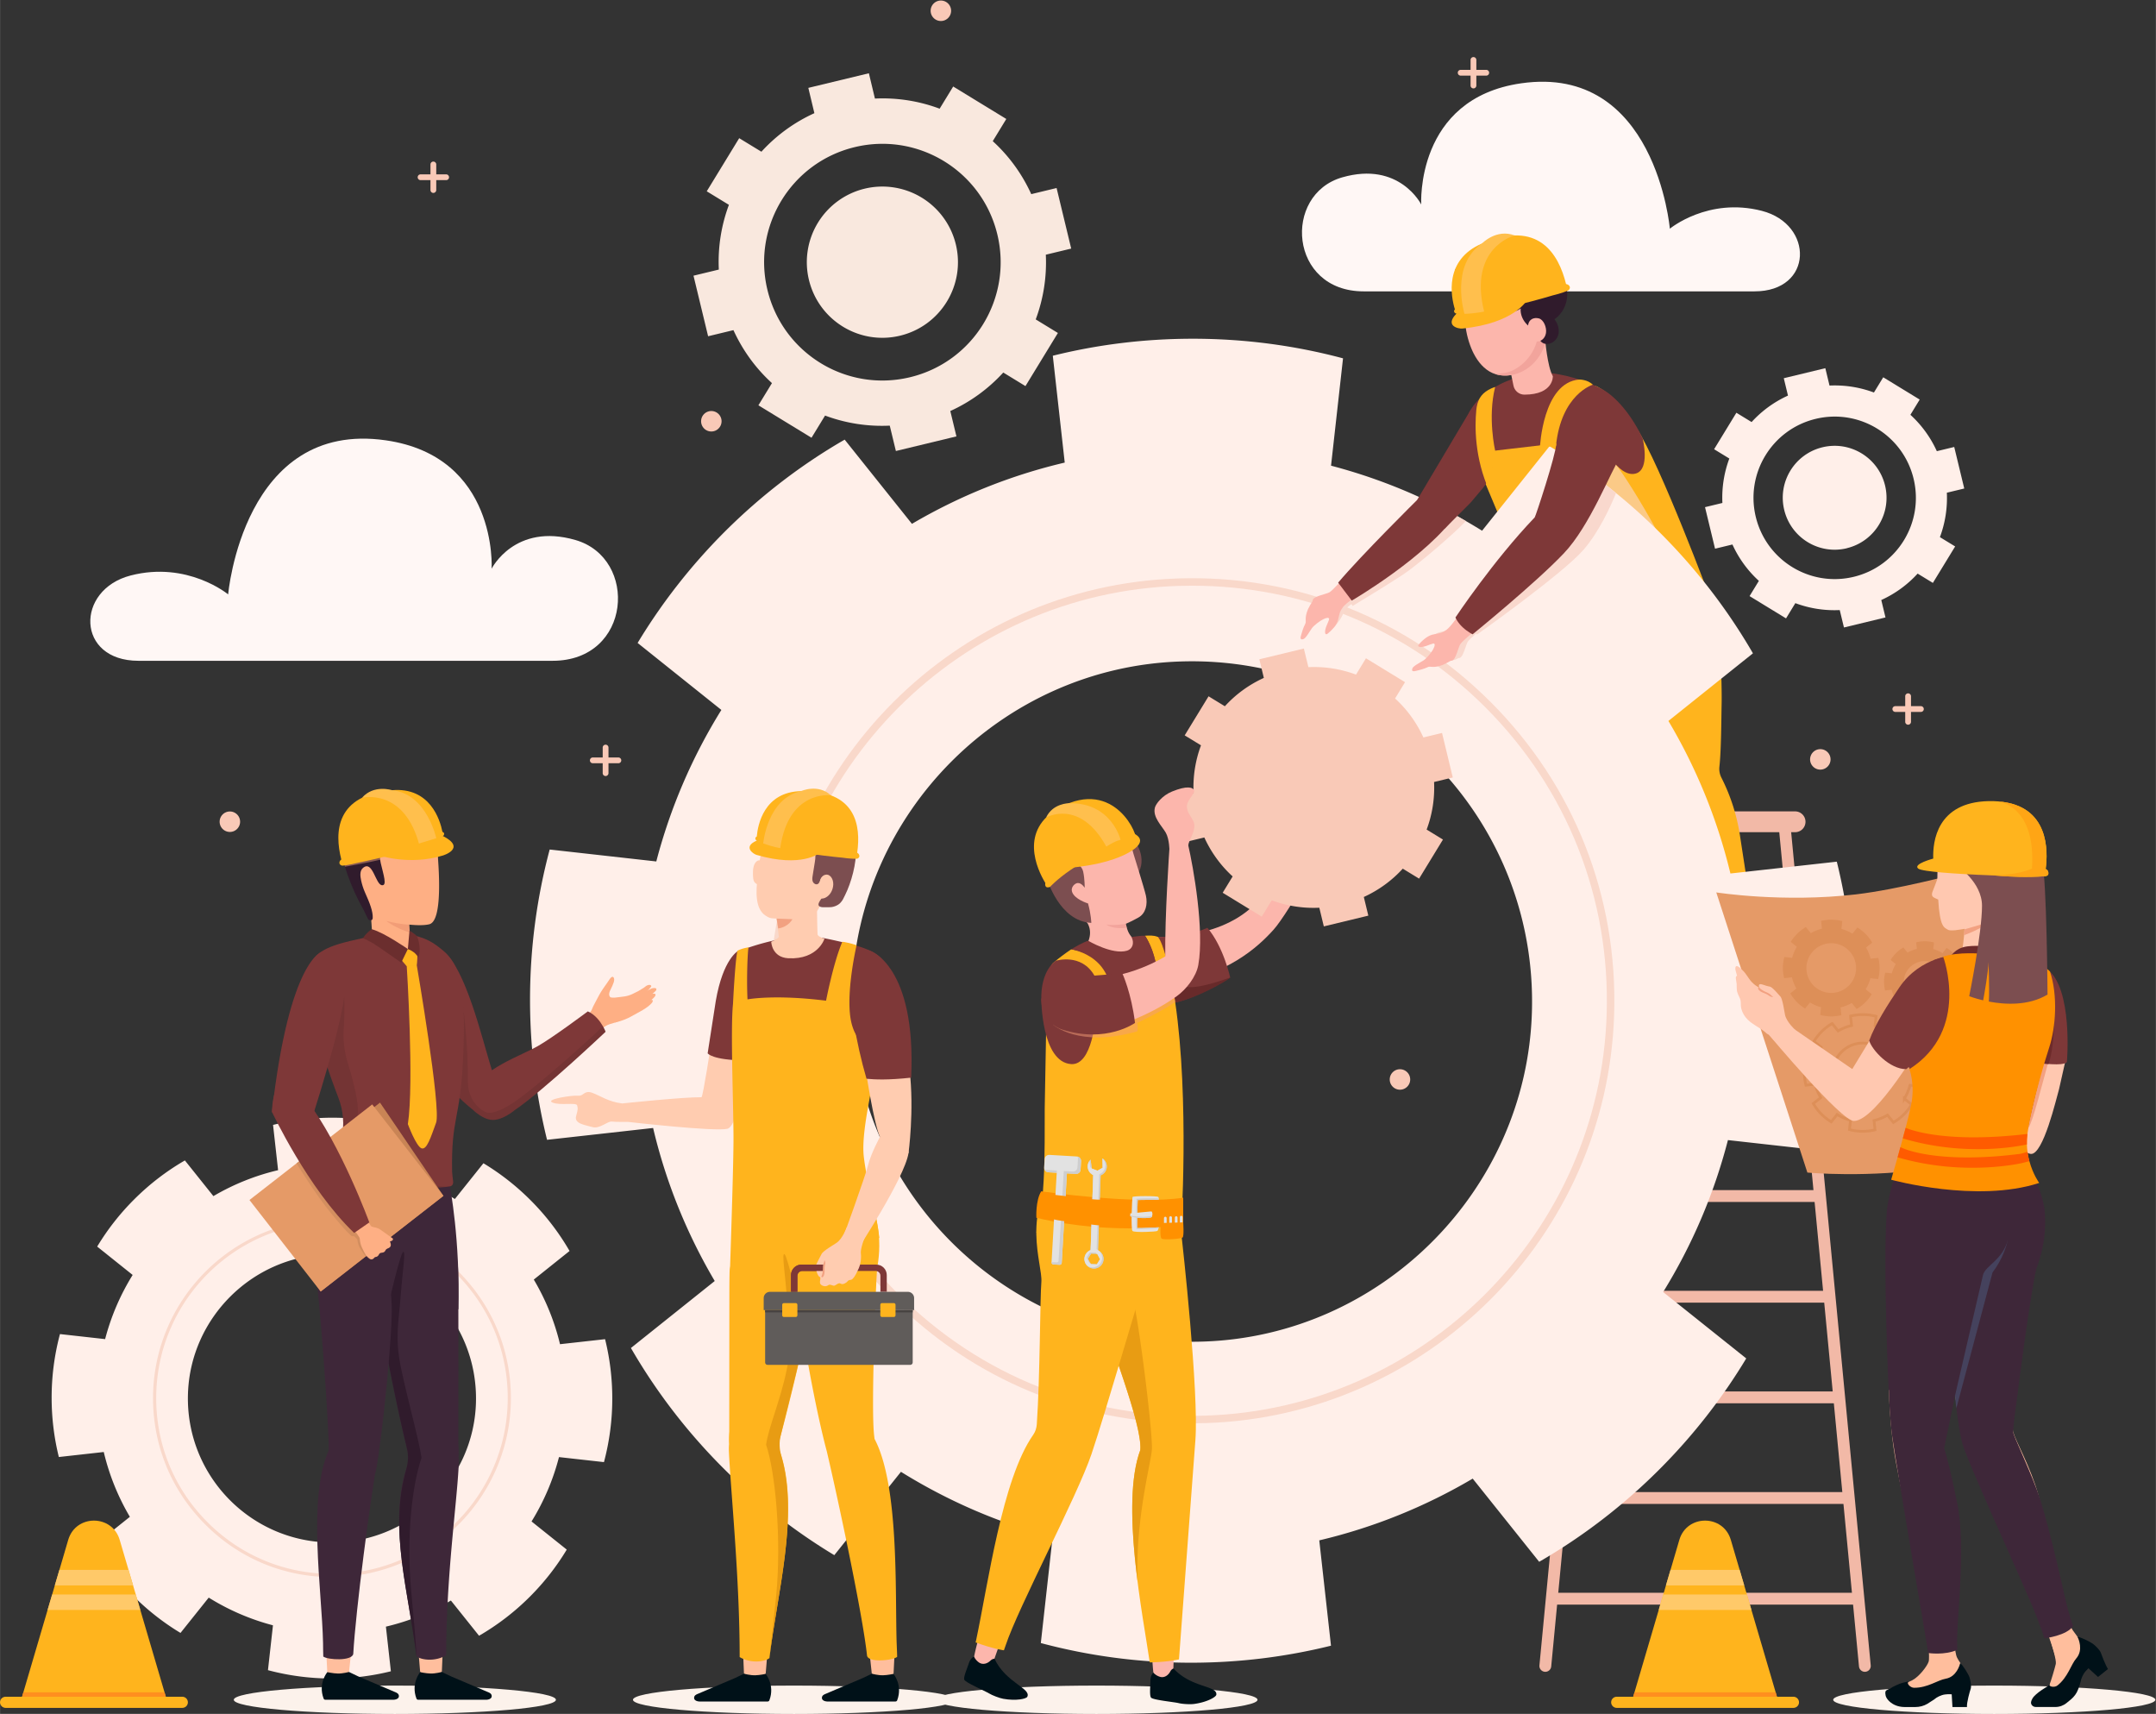 <svg xmlns="http://www.w3.org/2000/svg" xmlns:xlink="http://www.w3.org/1999/xlink" width="570" height="453" viewBox="0 0 569.527 452.65"><rect x="0" y="0" width="569.527" height="452.65" fill="#333333" stroke="none"/><style><![CDATA[.B{fill:#7e3838}.C{fill:#ffb41d}.D{fill:#fcb6ac}.E{fill:#ffbe9d}.F{fill:#001118}.G{fill:#7c4e50}.H{fill:#feaf84}.I{fill:#ffccb0}.J{fill:#f2a181}.K{fill:#e2e2e2}.L{fill:#fcf2eb}.M{fill:#301b2c}.N{fill:#3e2739}.O{fill:#ffbf4d}.P{fill:#ffc8b0}.Q{fill:#ff9100}.R{fill:#f9d8cd}.S{fill:#ffefe9}.T{fill:#cecece}]]></style><defs><clipPath id="A"><path d="M0 500h500V0H0z"/></clipPath><clipPath id="B"><path d="M352.46 339.47h13.97v-19.11h-13.97z"/></clipPath><clipPath id="C"><path d="M124.042 228.82h32.39v-21.434h-32.39z"/></clipPath><clipPath id="D"><path d="M97.543 235.937h28.044V191.4H97.543z"/></clipPath><clipPath id="E"><path d="M104.448 264.337h18.8v-6.78h-18.8z"/></clipPath><clipPath id="F"><path d="M217.66 101.12h.01v-.012h-.01z"/></clipPath><clipPath id="G"><path d="M393.755 228.528h23.666v-23.665h-23.666z"/></clipPath><clipPath id="H"><path d="M409.796 242.777h16.11v-16.11h-16.11z"/></clipPath><clipPath id="I"><path d="M389.758 247.07h19.16v-19.16h-19.16z"/></clipPath><clipPath id="J"><path d="M423.853 183.66h10.492v-33.396h-10.492z"/></clipPath><clipPath id="K"><path d="M245.1 233.782h24.205v-10.047H245.1z"/></clipPath><path id="L" d="M146.595 92.503c0-1.553-14.292-2.813-31.924-2.813s-31.92 1.26-31.92 2.813 14.292 2.813 31.92 2.813 31.924-1.26 31.924-2.813"/><path id="M" d="M194.12 168.345h-2.355c-.18 0-.327.147-.327.327v2.097c0 .18.146.328.327.328h2.355c.18 0 .327-.147.327-.328v-2.097c0-.18-.146-.327-.327-.327"/><path id="N" d="M267.363 185.005c-.146 0-.265.12-.265.265v2.677c0 .146.12.265.265.265s.265-.12.265-.265v-2.677c0-.146-.12-.265-.265-.265"/><path id="O" d="M341.693 355.43h-1.96v1.96c0 .316-.257.573-.574.573s-.573-.257-.573-.573v-1.96h-1.96c-.317 0-.573-.257-.573-.573a.57.57 0 0 1 .573-.573h1.96v-1.96c0-.316.257-.573.573-.573s.574.257.574.573v1.96h1.96a.57.57 0 0 1 .573.573c0 .316-.256.573-.573.573"/><path id="P" d="M330.964 415.445h-1.96v1.96c0 .316-.257.573-.574.573s-.573-.257-.573-.573v-1.96h-1.96c-.317 0-.574-.257-.574-.573s.257-.573.574-.573h1.96v-1.96c0-.316.257-.573.573-.573s.574.257.574.573v1.96h1.96a.57.57 0 0 1 .573.573c0 .316-.256.573-.573.573"/><path id="Q" d="M179.42 345.82a2.03 2.03 0 0 0-2.028-2.028 2.03 2.03 0 0 0-2.028 2.028 2.03 2.03 0 0 0 2.028 2.028 2.03 2.03 0 0 0 2.028-2.028"/></defs><g clip-path="url(#A)" transform="matrix(1.333 0 0 -1.333 -48.564 572.237)"><path d="M145.937 298.36H63.86c-12.376 0-12.53 14.073-1.545 16.904 11.3 2.912 19.322-3.748 19.322-3.748s2.98 34.6 31.234 30.527c22.273-3.2 20.98-25.436 20.98-25.436s4.585 9.15 16.6 5.688c12.536-3.613 11.177-23.935-4.514-23.935m160.737 73.196h77.454c11.68 0 11.825 13.28 1.458 15.952-10.665 2.748-18.234-3.537-18.234-3.537s-2.813 32.64-29.475 28.808c-21.02-3.02-19.798-24.004-19.798-24.004s-4.326 8.636-15.665 5.368c-11.83-3.4-10.548-22.587 4.26-22.587" fill="#fff7f5"/><g fill="#f2b9a7"><path d="M406 98.045c-.598 0-1.1.454-1.167 1.062l-15.882 166.17a1.17 1.17 0 0 0 1.057 1.28c.637.07 1.217-.4 1.28-1.056L407.16 99.33c.062-.644-.4-1.218-1.057-1.28a1.05 1.05 0 0 0-.112-.005m-63.317 0l-.112.005a1.17 1.17 0 0 0-1.057 1.28l15.882 166.17a1.18 1.18 0 0 0 1.279 1.056 1.17 1.17 0 0 0 1.057-1.28L343.84 99.107c-.058-.608-.57-1.062-1.167-1.062"/><path d="M391.375 250.967H357.3v2.347h34.086zm1.905-19.944h-37.898v2.347h37.898zm1.907-19.943h-41.7v2.347h41.7zm1.906-19.945H351.57v2.347h45.523zM399 171.192h-49.266v2.347H399zm1.906-19.944h-53.1v2.347h53.1zm1.906-19.944h-56.945v2.347h56.945zm1.906-19.944h-60.135v2.347h60.135zM356.492 264.4h35.68a2.06 2.06 0 0 1 2.062 2.062c0 1.14-.923 2.063-2.062 2.063h-35.68c-1.14 0-2.062-.924-2.062-2.063a2.06 2.06 0 0 1 2.062-2.062"/></g><path d="M352.664 352.808s3.343-1.085 8.09-8.342 14.682-33.976 14.682-33.976l-33.043-4.627-13.866 33.046c-1.45 2.103-1.727 4.297-1.727 4.297l3.586 4.2z" class="C"/><g clip-path="url(#B)" opacity=".6" class="R"><path d="M352.46 331.45l.656 1.396c.824 1.753-.444 6.302 1.345 6.622 1.62.3 12.532-18.536 11.945-19.1-.245-.236-4.538 4.538-4.855 4.417-1.69-.643-3.793 3.048-5.6 3.24-1.145.122-2.407.52-2.92 1.552"/></g><path d="M377.21 304.97s.496-11.09.4-15.2c-.06-2.933-.08-9.268-.437-12.37a3.87 3.87 0 0 1 .394-2.19 37.93 37.93 0 0 0 3.669-11.408l1.755-11.42-14.044-1.84-10.403 33.94s3.473 13.705 4.567 13.783 14.09 6.707 14.09 6.707" class="C"/><path d="M340.01 228.646c-1.124-35.298-29.872-64.046-65.17-65.17-38.958-1.24-70.83 30.61-69.58 69.58 1.124 35.298 29.872 64.045 65.17 65.17 38.97 1.242 70.82-30.6 69.58-69.58m59.904-27.603a115.33 115.33 0 0 1 3.896 29.776 115.56 115.56 0 0 1-3.372 27.741l-21.084-2.343a109.04 109.04 0 0 1-12.287 30.224l16.75 13.4c-4.924 8.498-11.024 16.503-18.302 23.78a115.83 115.83 0 0 1-8.83 7.974c-.792.664-1.605 1.295-2.42 1.927a113.79 113.79 0 0 1-10.756 7.352l-13.368-16.74a121.88 121.88 0 0 1-3.211 1.916c-1.21.706-2.44 1.38-3.692 2.033-7.246 3.81-14.963 6.818-23.033 8.937l2.376 21.267c-9.493 2.536-19.48 3.885-29.764 3.885-9.558 0-18.86-1.156-27.753-3.37l2.365-21.17c-10.8-2.536-20.977-6.667-30.278-12.137l-13.336 16.686c-8.508-4.912-16.525-11.013-23.803-18.28-6.764-6.775-12.5-14.17-17.23-22.005l16.6-13.272a108.98 108.98 0 0 1-12.897-30.021l-21.128 2.365c-2.536-9.504-3.895-19.48-3.895-29.765a115.65 115.65 0 0 1 3.371-27.752l21.02 2.344c2.548-10.8 6.71-21 12.212-30.32l-16.61-13.272c4.924-8.52 11.024-16.525 18.302-23.803 6.765-6.764 14.16-12.512 22.005-17.242l13.208 16.514c9.204-5.726 19.308-10.135 30.053-12.95l-2.333-20.978c9.493-2.536 19.458-3.896 29.765-3.896 9.557 0 18.847 1.167 27.74 3.372l-2.322 20.87c10.842 2.558 21.063 6.722 30.407 12.234l13.175-16.483c8.498 4.913 16.525 11.013 23.803 18.29 6.764 6.765 12.5 14.16 17.232 22.005L366.02 173.29c5.694 9.215 10.06 19.34 12.843 30.107z" class="S"/><path d="M272.68 313.24c-.91 0-1.82-.014-2.733-.043-43.204-1.38-78.13-36.304-79.508-79.51-.735-22.992 7.804-44.597 24.042-60.835s37.853-24.78 60.853-24.047c43.197 1.38 78.115 36.298 79.495 79.495.735 23-7.805 44.61-24.047 60.853-15.593 15.593-36.135 24.086-58.102 24.086m-.084-165.96c-22.368 0-43.285 8.648-59.163 24.524-16.53 16.53-25.222 38.524-24.475 61.93 1.404 43.985 36.958 79.54 80.943 80.943 23.383.76 45.398-7.945 61.93-24.476s25.228-38.534 24.48-61.946l-.74.023.74-.023c-1.405-43.977-36.953-79.525-80.93-80.93-.93-.03-1.86-.044-2.785-.044" fill="#f9d8ca"/><path d="M130.742 151.277c-.478-14.947-12.65-27.12-27.598-27.598-16.506-.527-30 12.96-29.472 29.468.477 14.95 12.653 27.125 27.603 27.602 16.506.527 29.994-12.966 29.467-29.472m25.37-11.684a48.76 48.76 0 0 1 1.649 12.606c0 4.052-.495 7.988-1.428 11.753l-8.93-.996c-1.09 4.562-2.862 8.867-5.196 12.804l7.088 5.666a48.74 48.74 0 0 1-7.749 10.079 48.83 48.83 0 0 1-9.32 7.302l-5.662-7.083c-3.887 2.41-8.15 4.266-12.676 5.45l1.005 9.01a48.81 48.81 0 0 1-12.607 1.648 48.86 48.86 0 0 1-11.753-1.427l1-8.97c-4.572-1.075-8.882-2.825-12.822-5.14l-5.65 7.07c-3.604-2.084-6.998-4.667-10.08-7.75a48.81 48.81 0 0 1-7.301-9.319l7.03-5.62a46.18 46.18 0 0 1-5.457-12.712l-8.95.998a48.76 48.76 0 0 1-1.649-12.606c0-4.052.495-7.988 1.428-11.753l8.902.992a46.14 46.14 0 0 1 5.173-12.842l-7.036-5.624c2.084-3.604 4.667-6.998 7.75-10.08 2.865-2.865 5.998-5.298 9.32-7.3l5.594 6.998a46.25 46.25 0 0 1 12.73-5.49l-.99-8.886a48.77 48.77 0 0 1 12.607-1.648c4.052 0 7.988.494 11.753 1.427l-.986 8.844c4.593 1.08 8.924 2.844 12.88 5.177l5.58-6.98c3.604 2.084 6.998 4.667 10.08 7.748 2.865 2.865 5.3 5.998 7.3 9.32l-6.976 5.577a46.18 46.18 0 0 1 5.437 12.751z" class="S"/><path d="M102.227 187.11c-.385 0-.77-.006-1.157-.018-18.3-.585-33.09-15.377-33.675-33.675-.31-9.738 3.305-18.89 10.182-25.766s16.033-10.495 25.774-10.185c18.296.584 33.085 15.374 33.67 33.67.312 9.74-3.305 18.894-10.185 25.774-6.604 6.604-15.304 10.2-24.608 10.2m-.035-70.3c-9.474 0-18.333 3.663-25.058 10.387-7.002 7-10.683 16.316-10.366 26.23.594 18.63 15.653 33.688 34.282 34.283a35.13 35.13 0 0 0 26.229-10.367c7.003-7.003 10.685-16.32 10.37-26.237l-.314.01.314-.01c-.595-18.625-15.652-33.68-34.277-34.276-.394-.013-.787-.02-1.18-.02" fill="#f9d8ca"/><use xlink:href="#L" class="L"/><g class="H"><path d="M151.36 226.86c.693.514 2.178 1.736 2.415 2.55.11.38.79 1.573 1.367 2.69.343.66 1.24 1.976 1.472 2.26.396.49.927 1.66 1.338 1.326.513-.417-.126-1.627-.48-2.366-.13-.27-.272-.544-.312-.842s-.007-.515.185-.746c.105-.126.75-.134.964-.106 1.61.21 2.318.177 3.484.73s1.206.583 2.3 1.283c.186.12.43.42.868.5.217.04.538-.03.533-.25-.005-.172-.898-1.093-1.03-1.204-.706-.6.033-.088-.673-.688-.1-.093-.227-.2-.244-.344-.014-.12.048-.235.06-.355.023-.214-.1-.412-.243-.583-.233-.3-.485-.58-.75-.85-.37-.377-.02-.64-.428-.98-.452-.374-1.668-.82-2.133-1.173-.372-.283-.747-.57-1.164-.78-.5-.253-1.048-.39-1.585-.55-1.472-.44-2.14-1.647-3.33-2.654"/><path d="M158.2 226.66s1.862.402 3.3 1.228 3.274 1.64 4.18 2.774c.07.088.143.35.096.436s-.62.164-1.057-.072l-2.568-1.303"/><path d="M157.762 227.26s2.343.705 3.78 1.532 3.888 1.94 4.725 3.153c.055.08.076.296.03.384s-.62.163-1.057-.073l-3.047-1.63"/><path d="M158.397 228.697s2.343.705 3.78 1.532 3.337 1.78 4.24 2.788c.132.147.082.334.034.422s-.62.163-1.056-.073l-2.57-1.303"/></g><path d="M156.435 224.86s-.17.47-.53 1.095c-.548.967-1.532 2.3-2.987 2.943 0 0-6.98-5.227-9.9-6.87l-.82-.436s-.07-.043-.197-.112c-2.344-1.18-5.493-2.464-8.094-4.252-2.036 6.57-5.168 20.115-9.694 23.7l-.01.01c-1.138.898-2.353 1.172-3.67.547 0 0-6.768-4.603-2.268-16.06 1.575-3.996 3.688-7.307 5.776-9.908 2.346-2.926 4.65-4.972 6.13-6.144h-.003s2.13-2.137 4.163-1.977 4.05 1.908 4.05 1.908h-.001c5.622 3.78 18.056 15.556 18.056 15.556" class="B"/><g clip-path="url(#C)" opacity=".08"><path d="M156.433 224.862s-.173.47-.528 1.095c-2.266-2.276-11.6-10.636-16.38-14.18-5.22-3.873-6.82-2.853-6.82-2.853-.3.134-.605.32-.903.533-1.754 1.26-2.684 3.366-2.665 5.526.066 7.28-.826 13.838-.826 13.838l-4.27-13.305c2.346-2.925 4.65-4.972 6.13-6.144l-.003.001s2.13-2.138 4.163-1.977 4.05 1.908 4.05 1.908l-.008-.003c5.62 3.775 18.06 15.562 18.06 15.562"/></g><path d="M122.665 265.662s2.072-3.476-.247-6.15-4.57 4.17-4.57 4.17z" class="M"/><path d="M97.543 235.006c.02-1.565.27-3.456.682-5.78 1.046-5.914 3.552-13.01 5.25-17.416 1-2.592 1.24-5.414.634-8.13-1.2-5.396.163-5.75.163-5.75s7.306-4.637 13.383-6.53c3.87-1.21 7.24-1.16 7.854 2.257.038.172.058.364.077.556.72.144.672.884.614 1.18-.02.096-.048.336-.077.605-.057.422-.105.93-.105 1.095-.21 10.8 1.613 10.244 2.17 22.34.576 12.413-.218 17.98-3.46 21.032-2.314 2.18-4.133 3.146-7.48 3.72-3.26.56-7.146-.323-11.315-1.308-6.356-1.498-8.44-3.178-8.39-7.873" class="B"/><g clip-path="url(#D)" opacity=".08"><path d="M97.543 235.006c.02-1.565.27-3.456.682-5.78 1.046-5.914 3.552-13.01 5.25-17.416 1-2.592 1.24-5.414.634-8.13-1.2-5.396.163-5.75.163-5.75s7.306-4.637 13.383-6.53l5.675.538 2.18 1.72c.038.172.058.364.077.556-4.95-.233-14.95 3.332-16.974 4.1-1.48.566-2.343 2.093-2.065 3.648.365 2.122.797 5.165.788 7.527-.02 2.38-1.124 6.404-2.026 9.303-.682 2.228-.922 4.55-.758 6.874.288 4.014 0 7.835 0 7.835l-4.503 2.438z"/></g><path d="M103.383 188.88c-.52-.085-1.85 2.25-1.85 2.25l.558.74c.315.418.754.725 1.255.88l.1.028a1.07 1.07 0 0 0 1.203-.413c.382-.566.97-1.21 1.656-1.186h.012c.024-.012.05-.012.073-.012.604-.012-2.478-2.2-2.998-2.285" fill="#f4d5b5"/><path d="M121.484 246.156c-1.455-.34-3.477-.093-3.983-.072-.01-.134.03-.743.083-1.342l.02-.216.093-1.115-.444-3.312-2.806 1.26-4.17 1.207-.278 4.396-.093.61c-.114.412-1.672 3.343-2.807 6.2-.588 1.465-1.052 2.9-1.166 3.993-.02.155-.03.3-.03.444l.052 2.342c.124 2.22.536 4.262 1.92 5.407 1.857 1.558 14.56 6.883 14.92-2.31v-.04s.093-.723.207-1.878a79.63 79.63 0 0 0 .247-2.931c.35-4.984.455-12.134-1.764-12.64" class="H"/><path d="M117.6 244.53c-2.772.847-4.637 2.285-4.637 2.285 3.063-.753 4.534-.728 4.534-.728-.008-.137.035-.744.086-1.343l.017-.214" fill="#f29d77"/><path d="M117.03 237.83s1.477-23.074.22-31.27c0 0 1.643-4.418 2.708-4.793s1.842 2.235 2.885 5.067-3.825 31.195-3.825 31.195zm-1.23 1.454l1.23-1.453 1.987.2s.112.695.143 2.52c0 0-1.17.74-1.9.696z" class="C"/><path d="M110.133 245.172s-.928-.476-1.78-1.755c0 0 1.168-.523 2.186-1.144.93-.568 5.396-3.723 5.396-3.723l1.313 2.698s-4.6 3.217-7.116 3.924m7.118-3.925s1.563-.535 2.044-1.702c0 0 .8 1.532-.223 4.258 0 0-.84.78-1.5 1.068z" fill="#6b2e2e"/><path d="M104.827 192.69s.83-1.042 1.077-1.178.288.152.194.356-1.234 1.098-1.27.822" fill="#e5bb98"/><path d="M100.94 104.8l.338-6.8c.001-.447 2.948-.937 4.31 0l.87 8.102" class="E"/><path d="M101.336 171.2s-8.32 14.2 2.938 26.736c0 0 7.746-3.468 13.95-3.886 4.884-.33 7.365.176 7.365.176s2.056-10.694 1.67-24.353z" class="N"/><path d="M118.953 106.852l.734-8.875 2.262-.98L123.983 98l.334 7.882" class="E"/><path d="M127.338 139.235c-.334-7.666-2.504-22.246-2.492-37.91-2.144-1.282-4.855-.988-5.9-.203-1.622 13.52-6.02 27.432-1.335 39.032-1.848 6.95-4.805 21.698-5.973 28.517a3.62 3.62 0 0 1-.059.381l1.072 3.16c-.298 8.63 5.33 14.96 11.147 12.768 1.276-.477 3.19-4.157 3.382-6.803.155-2.1.04-34.434.088-35.198a18.5 18.5 0 0 0 .035-2.408c.036-.417.048-.858.036-1.335" class="N"/><path d="M117.956 113.568c1.085-11.42.99-12.446.99-12.446-1.534 12.792-5.493 25.004-2.008 37.067.39 1.355.455 2.774.12 4.144-1.84 7.503-4.36 20.166-5.42 26.338l1.55 1.25s2.516 10.944 3.112 11.314c.596.382-.108-3.72-.477-8.786-.382-5.067-1.192-8.167.072-14.235s3.587-14.36 4.064-17.77c-1.807-5.3-3.1-15.445-2.002-26.878" class="M"/><g class="N"><path d="M111.238 140.084c-1.4-7.603-4.313-29.71-4.808-38.484-.234-1.465-5.072-1.202-5.942-.53-.028.094-.04 2.585-.047 2.704-.202 10.27-3.18 28.935 1.236 38.4 2.69 5.764 11.066 6.08 9.56-2.1"/><path d="M114.05 170.568c-.3 10.065-4.968 17.38-10.557 13.416-2.353-1.67-5.138-3-4.67-5.606.815-4.544 2.84-31.572 2.744-36.547-.212-11.217 8.805-7.022 9.372-3.856 1.43 8 3.27 27.108 3.112 32.593"/></g><path d="M118.95 92.747c.05-.15.2-.24.347-.24h13.243c.793-.042 1.274.258 1.322.62.077.578-.467.8-.756.906l-7.38 3.142-1.744.835s-1.288-.34-2.24-.306c-.908.025-2.057.273-2.057.273s-1.875-2.215-.735-5.23m-18.396 0c.05-.15.2-.24.347-.24h13.243c.793-.042 1.274.258 1.322.62.077.578-.467.8-.756.906l-7.382 3.142-1.743.835s-1.288-.34-2.24-.306c-.908.025-2.057.273-2.057.273s-1.875-2.215-.735-5.23" class="F"/><path d="M122.795 263.646c-.382-.444-.95-.867-1.775-1.238H121c-1.672-.753-4.385-1.3-8.616-1.435 0 0-.846-.278-.63-2.022l.123-.67c.547-2.352 1.31-4.53.227-4.385-1.28.155-1.826 5.066-3.756 3.415-.68-.588-.536-1.64-.35-2.517.144-.64.37-1.476.784-2.394.918-2.033 1.558-3.684 1.506-4.974-.02-.32-.154-.433-.3-.464-.144-.04-.31 0-.402.03-.3.093-.63 1.166-1.24 2.26-.94 1.65-2.012 3.828-3.033 6.676l-.537 1.63-.34 1.3v.01c-.784 3.467-.3 6.738 3.9 9.802 5.376 3.92 12.63.826 12.63.826s3.932-3.344 1.806-5.85" class="M"/><path d="M99.974 173.398l-12.572 18.48 24.326 18.946 12.572-18.48z" fill="#c98455"/><path d="M124.3 192.346l-24.325-18.952-14.117 18.13 9.326 7.264 2.062 1.6 12.936 10.08z" fill="#e59a67"/><path d="M109.232 180.607l-.342-.265s-.787 1.035-1.18 1.737c-.385.693-.488 1.65-.488 1.65l-.616.625h-.462s-.932.607-4.355 4.85c-2.66 3.294-5.476 7.752-6.605 9.583l2.062 1.6 7.58-7.7z" fill="#d38e5f"/><path d="M106.605 185.554s1.28-1.478 1.61-2.737c.204-.775 2.473 2.414 2.473 2.414l-1.676 2.54" class="H"/><g class="B"><path d="M100.29 240.75s-6.522-1.326-9.972-31.807l7.225-3.447s7.964 24.168 7.162 28.798-.967 7.06-4.415 6.456"/><path d="M90.317 208.98s7.162-15.274 16.288-23.98l3.006 2.082s-5.65 15.456-12.457 24.303-6.837-2.406-6.837-2.406"/></g><g class="H"><path d="M113.377 184.006l-.433-.338s-1.058.902-2.525 1.542c-.08.112-.17.185-.26.24.5.223 1.185.57.62.58-.836.016-1.057.448-1.057.448l-.78-.392.562-.6c-.638-.218-1.3-1.007-1.53-1.304l-.244.317s-.09-.802.156-1.685 1.056-2.218 1.056-2.218v.01c.1-.2.674-.847 1.063-.847s.532.28.64.382c.16.15.297.044.565.215s.25.407.51.63c.13.1.503.073.767.195s.342.488.502.6c.316.242.62.16.84.6s-.452 1.607-.452 1.607"/><path d="M109.228 186.352s.3.15.757-.055c.51-.228 1.11-.18 1.768-.608l2.517-1.795c.142-.25-.143-.608-.945-.6s-3.833 1.622-3.833 1.622"/></g><g clip-path="url(#E)" opacity=".43" class="H"><path d="M123.25 258.796c-5.995-1.3-10.752.34-10.752.34-.227-.062-.475-.124-.732-.186-1.817-.444-4.293-.908-5.83-1.187l-1.146-.206a15.18 15.18 0 0 0-.34 1.3v.01c.144.36.3.723.31.795.01.062.588.464 1.197.887l1.496 1.022c.35.278 7.708 2.765 7.832 2.765.083 0 3.354-1.125 5.727-1.93h.01l1.98-.68a77.2 77.2 0 0 0 .248-2.93"/></g><path d="M124.102 264.465c-.468 2.367-2.446 8.902-9.987 8.256-11.183-.958-11.438-8.295-10.054-13.734v.001s-.5-.3-.345-.842c0 0 .2-.426.686-.363 0 0 1.277.124 2.804.534 4.18.85 12.03 2.666 16.622 5.093.125-.007.262.045.41.215.536.62-.133.84-.133.84" class="C"/><path d="M108.16 271.218s8.46 2.104 11.432-9.61c0 0 1.422.366 3.357 1.312 0 0-1.8 9.07-8.832 9.802 0 0-3.604 1.193-5.957-1.503" class="O"/><path d="M111.705 259.76s5.998-1.982 12.482.02c0 0 4.745 1.417.05 3.846z" class="C"/><use xlink:href="#L" x="79.11" class="L"/><path d="M159.718 210.658c-2.74.323-4.34 1.534-5.94 2.11s-1.674-.695-2.762-.573-6.596-.686-5.14-1.346 4.768.057 4.917-.568.223-.62-.2-2.137 1.818-1.757 3.237-2.173 3.01 1.198 3.835 1.098 3.248-.07 3.248-.07 17.054-1.958 19.65-1.366 4.123 16.125 4.123 16.125l-7.365.6s-1.532-10.084-1.875-10.47c-3.48.06-15.72-1.233-15.72-1.233" class="I"/><path d="M182.7 240.874s-2.974-1.505-4.425-9.903l-1.612-10.378s.838-1.343 7.352-1.413" class="B"/><g clip-path="url(#F)" opacity=".8"><path d="M217.672 101.12l-.012-.012h.012z" fill="#65b0c4"/></g><path d="M212.54 234.56c-.02-1.565-.27-3.456-.682-5.78-1.046-5.914-3.552-13.01-5.25-17.415-1-2.593-1.24-5.415-.634-8.132 1.2-5.396-.163-5.75-.163-5.75s-7.306-4.637-13.384-6.53c-3.87-1.21-7.24-1.16-7.853 2.257-.038.172-.058.364-.077.556-.72.144-.672.884-.614 1.18.02.096.048.336.077.605.057.423.105.93.105 1.095.21 10.8-1.613 10.244-2.17 22.34-.576 12.413 1.24 18.46 1.53 22.07a47.4 47.4 0 0 0 9.009 2.398c2.158.37 4.835.422 7.44-.082 1.333-.258 2.865-.608 4.276-.94 6.356-1.498 8.44-3.178 8.39-7.873" class="B"/><path d="M206.7 188.434c.52-.085 1.85 2.25 1.85 2.25l-.56.74c-.315.418-.754.725-1.255.88l-.1.028a1.07 1.07 0 0 1-1.203-.413c-.382-.565-.97-1.21-1.656-1.186h-.012c-.024-.012-.048-.012-.073-.012-.604-.013 2.478-2.2 2.998-2.285" fill="#f4d5b5"/><path d="M205.254 192.245s-.83-1.042-1.077-1.178-.288.152-.194.356 1.234 1.098 1.27.822" fill="#e5bb98"/><path d="M213.842 104.454l-.338-6.8c-.001-.447-2.948-.937-4.31 0l-.87 8.102" class="E"/><path d="M207.718 170.744s8.32 14.2-2.938 26.736c0 0-7.746-3.468-13.95-3.886-4.884-.33-7.365.176-7.365.176s-2.056-10.694-1.67-24.352z" class="C"/><path d="M188.893 106.496l-.734-8.875-2.262-.98-2.034 1.014-.334 7.882" class="E"/><path d="M195.15 176.234l-.142.55.242.09-.1-.64m18.97-72.527c-.322 10.267.51 31.254-4.38 40.482-.028.2-.043.38-.068.572-.65 4.933.27 28.628.57 33.234.106 1.614-1.31 3.037-3 4.22a108.08 108.08 0 0 1 3.44 1.812c-.87 7.15-2.36 10.15-3.07 16.037s2.837 17.756 3.278 24.317c-.785-1.488-4.107-3.474-5.63 1.85s.913 15.744.913 15.744c-1.157.485-2.816.72-2.816.72-1.768-4.086-3.23-11.68-3.23-11.68-10.3 1.284-15.488.273-15.567.26-.218 4.458.06 10.156.222 10.305-1.316-.164-2.217-.664-2.217-.664-.38-1.707-.714-7.226-.88-10.545-.524-5.053.098-19.727.098-26.783 0-4.517-.434-18.14-.67-25.178-.038-.232-.07-.46-.085-.68-.03-.39-.05-1.723-.062-3.635v-.001l-.026-28.515a18.34 18.34 0 0 1-.036-2.408c-.036-.417-.048-.858-.036-1.335.334-7.666 2.15-25.204 2.138-40.87 2.144-1.28 4.855-.988 5.902-.203 1.62 13.52 6.373 30.4 1.688 42 1.504 5.656 3.742 14.458 5.153 21.215 1.035-6.632 2.897-16.18 4.54-22.297.005-.02.007-.04.012-.06 1.777-7.523 7.01-31.645 7.953-40.384.308-1.452 5.126-.94 5.96-.227.024.096-.09 2.585-.09 2.704" class="C"/><path d="M190.245 113.122l-1.343-12.357c1.534 12.793 5.847 27.962 2.362 40.025-.39 1.355-.455 2.774-.12 4.144 1.84 7.503 4.36 17.12 5.42 23.29l-1.55 1.25s-2.516 10.944-3.112 11.314c-.596.382.108-3.72.477-8.786.382-5.067 1.192-8.167-.072-14.235s-3.587-11.313-4.064-14.722c1.807-5.29 3.1-18.492 2.002-29.925" fill="#e89c13"/><path d="M188.895 92.4c-.05-.15-.2-.24-.347-.24h-13.243c-.793-.043-1.274.257-1.322.62-.077.578.467.8.756.906l7.382 3.142 1.743.835s1.288-.34 2.24-.306c.908.025 2.057.273 2.057.273s1.875-2.215.735-5.23m25.33 0c-.05-.15-.2-.24-.347-.24h-13.243c-.793-.043-1.274.257-1.322.62-.077.578.467.8.756.906l7.38 3.142 1.744.835s1.288-.34 2.24-.306c.908.025 2.057.273 2.057.273s1.875-2.215.735-5.23" class="F"/><path d="M195.262 178.726c-1.145 0-2.074-.93-2.074-2.074v-3.32h1.258v3.16c0 .54.437.977.977.977h14.502c.54 0 .977-.438.977-.977v-3.16h1.258v3.32c0 1.145-.928 2.074-2.074 2.074z" class="B"/><path d="M204.222 186.1s-.813-2.253-2.006-3.056c-.454-.307-2.712-1.642-2.95-2.17s-1.164-2.067-1.194-2.56.398-1.902.788-2.026-.2-1.1.214-1.495 1.068-.468 1.473-.155.934-.22 1.285-.064.58.4.887.45.448-.35 1.09-.04c.586.284.524.464.8.627s.433-.077.866.376.8 1.28 1.134 2.002.545 1.864.41 3.048c-.067.585.47 2.787 1.38 4.206z" class="I"/><path d="M199.22 176.42c.357.84.242 1.404.304 2.04.048.498.25.598.283 1.13.4-.59-.013-.748.025-1.873.017-.52.024-1.07-.337-1.453-.123-.132-.33-.024-.275.155" class="J"/><path d="M195.26 178.728h4.313a1.49 1.49 0 0 1-.051-.268l-.042-.99h-4.055a.99.99 0 0 1-.98-.98v-3.158h-1.26v3.323c0 1.145.93 2.074 2.074 2.074" class="B"/><g class="I"><path d="M210.806 204.023s-1.797-3.32-2.34-5.558-5.137-14.862-5.137-14.862l2.838-2.222s9.524 14.512 10.3 19.418c.223 1.4-2.308 5.223-2.308 5.223z"/><path d="M208.037 216.988s1.54-10.253 2.77-12.966 5.66-3.224 5.66-3.224 1.16 8.38.214 16.548"/></g><path d="M216.997 215.766c-4.83-.516-7.146-.366-8.85-.22-2.115 7.192-3.55 16.117-3.097 18.728.805 4.633.712 7.852 3.87 6.614 0 0 9.1-2.99 8.076-25.12" class="B"/><g fill="#605c5a"><path d="M217.58 169.72h-29.81v2.372a1.24 1.24 0 0 0 1.238 1.238h27.333a1.24 1.24 0 0 0 1.238-1.238z"/><path d="M216.82 158.86H188.53c-.264 0-.477.214-.477.477v10.383h29.246v-10.383c0-.263-.213-.477-.477-.477"/></g><path d="M217.298 169.26h-29.246v.462h29.246z" fill="#474341"/><g class="C"><use xlink:href="#M"/><use xlink:href="#M" x="19.447"/></g><g class="I"><path d="M187.74 258.025c-.14.8-1.058 1.2-1.67.266-.507-.774-.48-2.102-.378-3.07.125-1.16 1.052-1.26 1.812-1.316m2.76-6.2l.515-4.04c-.306-.52-1.518-.97-1.518-.97s.086-3.1 3.405-3.273c5.86-.288 7.145 3.856 7.145 3.856s-1.308.453-1.365.85-.156 7.9-.156 7.9"/><path d="M192.623 266.32c-.993-.43-3.798-.256-4.388-1.49s-.857-4.053-1.032-4.845c-.347-1.576-.483-3.227-.67-4.828-.243-2.085-.592-5.892 1.615-7.292.634-.402.91-.526 1.627-.552l2.863-.128c1.48-.052 3.12-.125 4.488.545 1.825.896 2.498 3.678 2.734 5.536l1.352 10.642z"/></g><path d="M200.663 255.192c-.704.287-1.26.617-1.593-.066-.177-.362-.248-.837-.614-1.006s-.808.12-.958.492-.088.792-.024 1.188l.422 2.632c.138.86.262 1.8-.18 2.55-.222.38-.57.67-.94.905-1.208.77-2.674 1.016-4.104 1.1s-2.872.026-4.285.258c-.594.098-1.2.25-1.7.57-.823.518 10.187 5.575 12.548 4.898 1.637-.47 2.974-.737 3.284-3.236.067-.156.217-.258.357-.354 1.542-1.057 3.056-1.8 3.17-4.088.138-2.748-.902-6.607-2.155-9.114-.315-.63-.477-1.068-.972-1.57s-1.432-.847-2.135-.814-2.045-.22-2.158.476c-.08.497.858 1.54 1.096 1.984" class="G"/><path d="M198.55 252.222s-.045-.48.297-.803c.3-.284.81-.164 1.146.001.963.47 1.518 1.554 1.562 2.597.053 1.228-.76 2.333-1.812 1.865-.615-.274-.91-1.058-.808-1.723" class="I"/><path d="M190.328 247.283l3.127-.124s-.746-1.535-2.816-1.832" class="J"/><g class="C"><path d="M198.845 260.282s-3.534-2.994-12.492-.382c-.676.197-2.747 1.617.003 2.818z"/><path d="M186.397 263.542c.207 2.332 1.44 8.84 8.782 8.997 10.89.23 11.892-6.82 11.12-12.21h.002s.505-.248.42-.776c0 0-.14-.43-.624-.422 0 0-1.245-.01-2.76.226-4.12.388-11.883 1.33-16.563 3.197-.12-.02-.257.016-.417.165-.58.544.042.824.042.824"/></g><path d="M201.082 271.704s-8.38 1.155-10.036-10.454c0 0-1.41.206-3.375.92 0 0 .8 8.938 7.51 10.37 0 0 3.353 1.523 5.902-.835" class="O"/><use xlink:href="#L" x="316.973" class="L"/><path d="M376.553 252.47l18.053-55.507s12.074-1.15 25.407.937c9.723 1.52 19.097 6.992 19.097 6.992l-14.853 51.295s-11.52-3.104-19.996-4.103c-14.503-1.7-27.708.386-27.708.386" fill="#e59a67"/><g clip-path="url(#G)" opacity=".2"><path d="M411.528 216.487c-.1-3.11-2.633-5.645-5.744-5.744-3.436-.1-6.245 2.697-6.135 6.133.1 3.112 2.634 5.646 5.745 5.745 3.436.1 6.244-2.698 6.134-6.134zm5.28-2.432a10.14 10.14 0 0 1 .343 2.624c0 .843-.103 1.663-.297 2.446l-1.86-.207a9.61 9.61 0 0 1-1.082 2.665l1.476 1.18a10.17 10.17 0 0 1-1.613 2.098c-.597.597-1.25 1.103-1.94 1.52l-1.18-1.474c-.81.502-1.696.888-2.638 1.134l.21 1.876c-.837.223-1.717.343-2.624.343-.843 0-1.663-.103-2.446-.297l.208-1.867c-.952-.224-1.85-.588-2.67-1.07l-1.176 1.472a10.17 10.17 0 0 1-2.098-1.613c-.597-.597-1.103-1.25-1.52-1.94l1.463-1.17a9.62 9.62 0 0 1-1.136-2.646l-1.863.208c-.223-.837-.343-1.717-.343-2.624 0-.843.103-1.663.297-2.446l1.853.206a9.61 9.61 0 0 1 1.077-2.673l-1.465-1.17a10.14 10.14 0 0 1 1.613-2.098c.597-.597 1.25-1.103 1.94-1.52l1.165 1.456a9.65 9.65 0 0 1 2.649-1.142l-.206-1.85a10.14 10.14 0 0 1 2.624-.343c.843 0 1.663.103 2.446.297l-.205 1.84c.956.225 1.858.592 2.68 1.078l1.16-1.454a10.14 10.14 0 0 1 2.098 1.613c.597.597 1.103 1.25 1.52 1.94l-1.452 1.16a9.63 9.63 0 0 1 1.132 2.654z" fill="none" stroke="#c0621c" stroke-width=".539" stroke-miterlimit="10"/></g><g clip-path="url(#H)" opacity=".2"><path d="M421.988 234.577c-.07-2.167-1.834-3.932-4-4a4.14 4.14 0 0 0-4.273 4.272c.07 2.167 1.834 3.933 4.002 4.002a4.14 4.14 0 0 0 4.272-4.273m3.678-1.694c.156.583.24 1.196.24 1.828 0 .587-.07 1.158-.207 1.704l-1.295-.145c-.158.662-.415 1.286-.753 1.857l1.028.82a7.08 7.08 0 0 1-1.124 1.461c-.415.416-.87.768-1.35 1.06l-.82-1.027c-.563.35-1.18.618-1.837.8l.145 1.306c-.583.156-1.196.24-1.827.24a7.03 7.03 0 0 1-1.704-.207l.145-1.3a6.68 6.68 0 0 1-1.859-.745l-.82 1.025a7.11 7.11 0 0 1-1.461-1.123c-.415-.416-.768-.87-1.06-1.352l1.02-.814a6.69 6.69 0 0 1-.792-1.843l-1.297.144c-.156-.583-.24-1.195-.24-1.827 0-.588.07-1.158.207-1.704l1.3.144a6.71 6.71 0 0 1 .75-1.862l-1.02-.816a7.08 7.08 0 0 1 1.124-1.461 7.05 7.05 0 0 1 1.351-1.058l.81 1.014c.565-.352 1.186-.623 1.846-.796l-.144-1.288c.583-.156 1.196-.24 1.828-.24a7.08 7.08 0 0 1 1.703.207l-.142 1.282a6.68 6.68 0 0 1 1.867.751l.81-1.013c.522.303 1.014.677 1.46 1.124.415.415.768.87 1.06 1.35l-1.012.81a6.67 6.67 0 0 1 .788 1.848z" fill="#c0621c"/></g><g clip-path="url(#I)" opacity=".2"><path d="M404.258 237.318c-.082-2.577-2.182-4.677-4.76-4.76-2.846-.09-5.173 2.235-5.082 5.08.082 2.578 2.182 4.678 4.76 4.76 2.846.09 5.172-2.236 5.08-5.082m4.375-2.015a8.43 8.43 0 0 1 .284 2.174c0 .7-.085 1.377-.246 2.027l-1.54-.172c-.188.787-.494 1.53-.896 2.208l1.222.977a8.44 8.44 0 0 1-1.336 1.738 8.4 8.4 0 0 1-1.607 1.259l-.976-1.222a7.98 7.98 0 0 1-2.186.94l.173 1.554c-.694.185-1.422.284-2.174.284-.698 0-1.377-.085-2.026-.246l.172-1.546c-.788-.186-1.532-.488-2.21-.887l-.975 1.22c-.62-.36-1.206-.804-1.738-1.336a8.44 8.44 0 0 1-1.259-1.607l1.213-.97a7.94 7.94 0 0 1-.941-2.192l-1.544.172a8.42 8.42 0 0 1-.284-2.174c0-.698.085-1.377.246-2.026l1.535.17a7.94 7.94 0 0 1 .892-2.215l-1.213-.97c.36-.622.805-1.207 1.336-1.74.494-.494 1.034-.913 1.607-1.258l.965 1.206a7.95 7.95 0 0 1 2.195-.946l-.17-1.533c.694-.185 1.422-.284 2.174-.284a8.4 8.4 0 0 1 2.026.246l-.17 1.525c.793.187 1.54.49 2.22.893l.963-1.204a8.44 8.44 0 0 1 2.997 2.943l-1.203.962a7.93 7.93 0 0 1 .937 2.199z" fill="#c0621c"/></g><path d="M424.876 267.455s-7.694-1.552-3.904-9.703c4.4-9.463 3.904 9.703 3.904 9.703" class="G"/><path d="M422.567 264.01s-2.234-1.37-2.202-8.78c.001-.256-.907-2.444-.99-2.703-.314-.992.312-1.057 1.16-1.477.344-5.588 1.182-5.486 1.918-5.978.84-.562 7.263.763 11.388 2.807s5.527 8.147 3.783 11.89-10.234 7.466-15.058 4.24" class="P"/><path d="M441.137 258.773c.66-3.512-1.058-8.877-7.943-11.2 0 0-.612 2.12-1.052 4.196s-6.276 4.457-8.808 6.725a6.13 6.13 0 0 0-.355.344c-1.8 1.9-1.708 4.87-.06 6.9 1.418 1.747 4.55 4.64 10.168 2.734 5.01-1.7 7.232-5.36 8.05-9.7" class="G"/><path d="M424.546 250.96c1.082-1.173 1.288-3.545 1.197-5.81l-.074-1.146c-.19-2.325-.62-4.26-.62-4.26l7.942.197c-.298 2.868.196 7.646.196 7.646s-11.2 6.152-8.642 3.374" class="P"/><path d="M425.67 244.005c2.93 1.012 5.266 2.666 5.266 2.666l-5.192-1.52-.074-1.145" class="J"/><g class="E"><path d="M420.013 187.708l12.415 13.383s7.518-7.95 6.125-16.68c-.686-4.294-1.932-6.534-2.34-8.58-.383-1.913-1.36-28.445-.814-30.31s3.435-6.913 4.976-12.406c1.854-6.606 3.74-16.18 5.252-21.898s-.974-13.35-1.51-11.417c-4.588 16.508-16.608 35.5-18.572 43.795s-3.475 23.736-5.53 44.114"/><path d="M440.34 111.788s3.805-10.8 3.5-12.172c-.186-.838-1.032-3.66-1.224-4.06-.077-.16-2.803-2.327-.992-2.28 1.788.045 6.028 5.68 6.658 6.107 1.05.71 1.467 1.813 1.25 2.776-.372 1.66-1.487 2.93-2.31 4.09s-1.475 4.46-1.475 4.46z"/></g><path d="M439.212 92.788c.704 1.084 2.934 2.34 2.934 2.34.336.427.608.7.47.427-.234-.46.976-.693 1.57-.205 2.078 1.668 2.673 4.157 3.698 5.337 1.464 1.678.44 3.893.283 4.264.478.04 2.463-.95 3-1.34.478-.352 1.37-1.203 1.586-1.77.136-.4.89-2.39 1.422-3.248l-1.97-1.57-1.9 1.73-.527-.556c-.527-.556-.927-1.512-1.014-2.078-.04-.244-.254-.908-.498-1.542-.293-.8-.8-1.483-1.454-2.02l-.838-.687c-.628-.514-1.414-.796-2.226-.796h-3.385l-.52.006c-.532 0-1 .458-.908.983.033.21.12.453.297.724" class="F"/><path d="M410.523 94.45c.27.357 3.44 1.17 4.894 1.937 1.384.73 2.953 2.82 3.218 3.67s-.187 5-.387 6.74c-1.384 12-5.62 28.77-6.574 35.774-1.66 12.172-1.2 24.93 1.726 44.977l16.3 15.016s5.725-8.676 4.868-17.54c-.497-5.144-4.622-6.3-5.154-8.33s-8.273-34.674-8.273-34.674 2.68-6.666 3.474-14.16c.68-6.398-1.114-13.604-1-21.016.066-1.445.128-4.91.65-5.97.64-1.298 2.107-2.757 2.193-4.457.05-.986-.576-1.988-1.782-2.485s-1.963.158-2.4.138c-2.478-.12-3.01-1.88-7.272-2.263-1.314-.118-3.286.437-4.39 1.38-.427.364-.383.907-.114 1.264" class="E"/><path d="M410.293 92.9c.16-.302.454-.65.882-.976.78-.595 1.762-.858 2.743-.858h2.085c.847 0 1.678.22 2.4.646l1.354.876c.43.4 1.347.868 2.108.966s1.346.03 1.346.03l.147-2.517h2.878c-.088.868.595 3.2.732 3.6.195.576-.06 1.63-.205 2.205-.166.635-1.454 2.644-1.854 2.918-.117-.39-.722-2.752-2.927-3.123-1.532-.263-3.57-1.814-6.235-1.785-.77 0-1.56.946-1.093 1.15s-.85-.03-1.688-.332-2.293-1.102-2.712-1.336c-.293-.166-.254-.937.03-1.464" class="F"/><path d="M445.843 219.532l-1.365-6.065c-.525-1.77-3.122-13.006-5.583-12.81s-15.94 11.45-15.94 11.45l1.91 3.818 11.865-5.656s1.072 12.845 2.012 15.904z" class="P"/><path d="M442.417 219.06c-1.255-4.44-3.086-11.95-4-13.233-.415-.576-8.96 2.968-8.98 6.054l8.247 9.347z" class="J"/><path d="M434.92 239.708s4.096-.13 7.208-2.444c5.14-3.822 3.92-18.264 3.92-18.264s.25-.755-3.165-.563-6.153 1.163-6.153 1.163l.986 11.577z" class="B"/><path d="M443.47 230.967s.432-8.306-1.072-12.498c-1.487.03-2.786.366-2.786.366zm-8.4 7.963c-.14.94-.394 2.038-1.27 2.4-.243.103-.5.135-.773.164-2.68.297-2.37.428-5.065.385-1.116-.018-2.27-.075-3.268-.573-1.565-.782-2.426-2.47-3.182-4.047z" fill="#6d2b2b"/><path d="M445.705 112.56c-1.047 4.623-3.734 16.547-5.646 21.612s-4.563 10.52-4.66 11.348c-.082.694.618 5.8.85 7.464.025.038.04.076.038.114-.024.572 2.787 21.614 3.716 24.806.345 1.167 2 5.002 1.69 10.765-.322 5.764-4.907 12.636-6.157 13.886l-21.2.345s-3.656-8.645-4.013-13.992c-.738-11.266.393-35 .393-35l.045-.02c.036-1.652.17-5.64.662-9.238.638-4.677 7.143-42.88 7.143-42.88s3.224-.513 5.783.64c0 0-.073.407-.047.822-.24 4.604 1.845 19.26-.001 28.23s-2.583 10.896-2.583 10.896l2.016 9.794c.028.166.07.567.13.565.243-2.3.783-6.923 1.444-9.374.967-3.583 10.234-23.706 13.912-32.373 1.26-2.966 2.392-6.287 2.392-6.287s4.417.506 5.674 2.455c0 0-.634 1.293-1.57 5.424" class="N"/><path d="M414.628 206.275c.745 1.464 1.396 7.628 1.14 9.203-.275 1.688-1.77 2.596-2.443 6.353-.868 4.84 1.117 8.602 2.226 10.213 1.568 2.278 3.722 6.903 4.166 7.038 6.553 1.994 7.62 1.04 12.025.85 2.18-.096 3.576-.188 5.716-.66 2.37-.523 5.213-1.313 5.7-4.528.754-4.97.12-9.997-1.39-14.712-1.002-3.125-4.314-17.417-4.212-18.013.375-2.186-3.156-2.722-6.676-3.128-3.21-.37-6.527-.18-10.14.064-9.95.672-6.42 6.71-6.1 7.32" class="B"/><g class="P"><path d="M417.6 223.285s-9.34-16.1-13.775-16.1c-2.542 0-16.767 16.99-16.767 16.99l4.82 1.295 11.626-8.005 7.057 11.62z"/><path d="M381.417 230.09c-.014.297.007.597-.043.9-.108.64-.54 1.185-.69 1.818-.12.495-.058 1.013-.092 1.52-.04.576-.39 1.545.077 1.616l-.315 1.148c-.06.28-.044.817.278.773.478-.066 1.007-.706 1.315-1.004.408-.397 1.032-1.436 1.393-1.874.815-.99 1.77-1.404 1.77-1.404s-.228.408-.056.613c.267.318 1.145-.25 2.108-.386.497-.07 1.713-1.563 2.117-1.99s.787-3.067.9-3.612c.294-1.43 2.098-3.066 2.098-3.066l-4.14-2.045c-.1-.047-.552.55-.613.62-.253.288-.574.607-.934.756-1.276 1.246-3.17 1.854-4.263 3.3-.5.663-.86 1.455-.907 2.285l-.002.042"/></g><path d="M385.1 233.573c.65-.66 1.226-.77 1.8-1.074.45-.238.465-.467.954-.704-.705-.138-.698.302-1.77.7-.496.185-1.014.392-1.236.878-.075.167.106.32.253.2" class="J"/><path d="M425.814 240.314c-2.097-.11-8.83-.57-12.966-6.644-2.315-3.398-4.845-7.403-5.99-10.563.55-1.88 4.087-5.694 7.34-5.653.163.12 5.93 4.758 6.848 9.547z" class="B"/><path d="M438.22 204.608c-.097-.71-.13-1.412-.108-2.07.01-.518.054-1.024.12-1.5.086-.646.215-1.26.377-1.82.71-2.64 1.94-4.31 1.94-4.31-12.395-4.053-29.338.636-29.338.636l1.272 4.43.56 2.027.474 1.735.56 2.09c.474 1.81.884 3.47 1.1 4.602.81 4.042-.355 7.027-.355 7.027 12.157 7.76 6.693 22.29 6.693 22.29 2.985.992 7.64.582 7.64.582 10.714.054 13.538-3.556 13.538-3.556 1.584-4.754 1.12-11.06-.13-14.917-.7-2.09-3.6-11.727-4.354-17.245" class="Q"/><path d="M442.2 232.23c-3.772-2.263-8.408-2.002-11.627-1.388.15 2.575-.07 7.825-.07 7.825-.03-1.88-.845-6.437-1.056-7.584-1.68.393-2.766.825-2.766.825s2.534 12.452 2.534 17.923c-.01 4.707-4.968 7.936-4.968 7.936l8.393 10.846s6.623-1.875 8.484-9.84c.935-3.972 1.076-26.542 1.076-26.542" class="G"/><g clip-path="url(#J)" opacity=".35"><path d="M434.345 183.66c-.24-1.076-1.016-3.822-3.048-6.497l-7.166-26.9-.278 2.45 5.564 23.975c.482 1.84 3.912 2.957 4.928 6.97" fill="#5275a0"/></g><path d="M438.22 204.608a12.35 12.35 0 0 1-.108-2.07c-1.207-.28-12.104-2.555-24.595 1.196l.56 2.1s6.936-3.265 24.143-1.218m.388-5.386l-1.37-.366s-11.468-2.76-24.757 1.12l.56 2.027c1.13-.625 8.206-3.317 23.688-1.347.346.044 1.187.344 1.5.387.086-.646.215-1.26.377-1.82" fill="#ff5b00"/><path d="M442.37 256.16c-.043-.496-.798-.496-.798-.496-3.34-.237-6.78-.118-9.915.162l-2.835.118c-.043 0-.086.01-.13 0-4.17.194-11.34.615-12.126 1.25-1.12.894 2.975 1.972 2.975 1.972h.01c-.12 3.34.7 11.177 10.983 11.392.71.01 1.38-.01 2.015-.064h.01l.01-.01c9.98-.84 9.743-9.83 9.258-13.386 0 0 .604-.194.54-.938" class="C"/><path d="M442.37 256.16c-.043-.496-.798-.496-.798-.496-3.34-.237-6.78-.118-9.915.162l-1.283.054c6.047-.13 8.74 1.315 8.74 1.315.805 12.12-6.133 13.15-6.542 13.29 9.98-.84 9.743-9.83 9.258-13.386 0 0 .604-.194.54-.938" fill="#ffa515"/><g class="C"><path d="M388.576 93.105h-28.488l.256.88 4.8 16.308.907 3.07.526 1.8.907 3.07 1.748 5.955c1.5 5.088 8.703 5.088 10.202 0l8.887-30.203z"/><path d="M391.846 90.898H356.82c-.6 0-1.104.494-1.104 1.104s.494 1.104 1.104 1.104h35.026c.6 0 1.104-.494 1.104-1.104s-.494-1.104-1.104-1.104"/></g><path d="M382.088 115.164h-15.513l.907 3.07h13.7zm1.432-4.87h-18.38l.908 3.07h16.564z" fill="#ffc969"/><path d="M388.576 93.105h-28.488l.256.88h27.976z" fill="#ff8f1f"/><g class="C"><path d="M69.283 93.105H40.795l.256.88 4.8 16.308.907 3.07.526 1.8.907 3.07 1.748 5.955c1.5 5.088 8.703 5.088 10.202 0l8.887-30.203z"/><path d="M72.553 90.898H37.527c-.6 0-1.104.494-1.104 1.104s.494 1.104 1.104 1.104h35.026c.6 0 1.104-.494 1.104-1.104s-.494-1.104-1.104-1.104"/></g><path d="M62.795 115.164H47.282l.907 3.07h13.7zm1.433-4.87H45.85l.908 3.07H63.32z" fill="#ffc969"/><path d="M69.283 93.105H40.795l.256.88h27.976z" fill="#ff8f1f"/><path d="M216.794 354.55c-12.6-3.04-25.245 4.7-28.284 17.3-3.035 12.57 4.7 25.24 17.28 28.28s25.245-4.7 28.28-17.28c3.04-12.6-4.686-25.26-17.275-28.3m31.916 25.483l-2.895 12-5.022-1.212c-1.844 4.053-4.455 7.604-7.63 10.497l2.685 4.396-10.525 6.43-2.685-4.394c-4.023 1.508-8.375 2.213-12.825 2.006l-1.2 5.014-12-2.895 1.2-5.014a32.26 32.26 0 0 1-10.499-7.636l-4.4 2.683-6.432-10.525 4.394-2.684a32.22 32.22 0 0 1-2-12.825l-5.02-1.212 2.896-12 5.02 1.212c1.846-4.053 4.458-7.605 7.633-10.496l-2.686-4.396 10.525-6.43 2.687 4.397a32.26 32.26 0 0 1 12.82-1.997l1.214-5.026 12 2.895-1.213 5.026a32.26 32.26 0 0 1 10.495 7.628l4.398-2.688 6.43 10.526L241.68 366a32.25 32.25 0 0 1 2.001 12.821zm-33.903-17.256c-8.044-1.942-16.13 3-18.074 11.055a14.98 14.98 0 0 0 11.041 18.071 14.98 14.98 0 0 0 18.072-11.042c1.942-8.045-2.995-16.142-11.04-18.084" fill="#f9e8de"/><path d="M403.798 315c-8.642-2.087-17.33 3.234-19.418 11.877-2.084 8.63 3.22 17.328 11.863 19.415s17.33-3.234 19.414-11.863c2.087-8.643-3.217-17.342-11.86-19.43m21.9 17.495l-1.988 8.232-3.447-.833a22.14 22.14 0 0 1-5.239 7.207l1.844 3.017-7.226 4.416-1.843-3.017a22.14 22.14 0 0 1-8.805 1.377l-.83 3.443-8.232-1.988.83-3.442c-2.783-1.267-5.222-3.062-7.208-5.243l-3.015 1.843-4.415-7.226 3.016-1.843a22.16 22.16 0 0 1-1.373-8.805l-3.445-.832 1.987-8.23 3.446.832a22.15 22.15 0 0 1 5.24-7.206l-1.844-3.018 7.226-4.415 1.845 3.02a22.15 22.15 0 0 1 8.8-1.372l.833-3.45 8.232 1.988-.833 3.45c2.782 1.266 5.22 3.058 7.205 5.237l3.02-1.845 4.415 7.226-3.02 1.844c1.033 2.76 1.516 5.748 1.374 8.802zm-23.272-11.836c-5.523-1.333-11.075 2.067-12.408 7.6-1.332 5.514 2.057 11.073 7.58 12.407s11.075-2.067 12.406-7.58c1.334-5.523-2.055-11.08-7.578-12.415" class="S"/><use xlink:href="#L" x="139.042" class="L"/><path d="M259.55 264.687c1.128-1.133 2.18-2.393 2.734-3.893s.533-3.284-.377-4.597c-.485-.7-1.336-1.26-2.155-1.03-.22.06-.42.175-.613.296-2.026 1.27-3.437 3.478-3.738 5.85" class="G"/><path d="M234.825 104.415L233 99.24c-.4-1.038-3.48-.084-3.658.587s1.205 5.61 1.205 5.61" class="D"/><path d="M228.425 99.728c-.373-1.1-1.064-2.668-.918-3.22s4.04-2.207 4.914-2.738c.648-.394 2.075-.937 2.815-1.07 2.59-.463 4.575-.012 4.773.4.824 1.678-4.306 2.795-6.492 7.53 0 0-.388.044-.792-.357-.62-.615-1.485-.864-2.2-.443-.403.242-.887.757-1.077 1.235 0 0-.66-.226-1.033-1.327" class="F"/><path d="M269.086 102.7l-.176-5.487c-.075-1.114-3.3-1.137-3.663-.552s-.557 5.71-.557 5.71" class="D"/><path d="M264.413 96.3c-.02-1.162-.203-2.865.105-3.348s4.52-.874 5.513-1.115c.737-.18 2.262-.262 3.007-.163 2.608.345 4.363 1.378 4.43 1.82.275 1.85-4.952 1.354-8.474 5.202 0 0-.382-.076-.646-.58-.404-.775-1.152-1.275-1.952-1.088a2.9 2.9 0 0 0-1.401.849s-.56-.416-.58-1.578" class="F"/><g class="D"><path d="M304.486 273.397c-.015.476-.642.293-.828-.085-.025-.05-.064-.17-.11-.33l.192 1.563c-.014.452-.6.327-.808-.01l.056.65c-.008.58-.64.386-.832-.077-.043-.104-.114-.4-.198-.785l.036.436c-.015.476-.568.396-.754.018-.06-.124-.106-.355-.233-.905l-.38-1.44c-.09-.43-.766-2.428-1.796-2.56-1.58-.204-.373 2.415-1.417 3.11-.328.218-.866-1.845-1-3.027s-.18-1.775-.125-2.48c.04-.705.343-1.724.254-2.142-.143-.673-1.053-2.004-1.053-2.004l3.847-1.216s1.105 2.078 1.62 2.54c1.288 1.09 2.146 2.4 2.72 4.003.36 1 .543 2.08.7 3.136l.1 1.606"/><path d="M264.91 243.672s12.442-.918 19.818 6.088c6.01 7.1 11.902 15.018 12.355 15.76 1.026-.493 3.217-1.723 3.217-1.723s-8.43-15.33-11.503-18.737-9.015-8.9-20.782-10.913c-4.996 6.793-3.105 9.524-3.105 9.524"/></g><path d="M273.32 143.932c.72 9.4-2.532 38.866-2.848 41.4-.305 2.536-2.1 2.86-3.462 3.275-6.798 2.045-14.86-8.5-12.712-17.968.03-.152.072-.315.114-.48 1.277-5.484 8.49-23.105 7.983-28.2-3.95-10.662.532-32.754 1.883-42.045.166-.005.33.002.484.008 3.394.104 5.31.584 5.31.584l3.25 43.424" class="C"/><path d="M264.7 142.08c.246 3.47-3.263 31.063-4.13 30.687-.29-.126-.468-.414-.626-.686-.726-1.248-1.422-2.515-2.033-3.823a34.93 34.93 0 0 1-1.61-4.164c2.544-7.506 6.482-18.322 6.103-22.133-2.34-6.32-1.72-16.657-.543-25.963-.454 12.244 2.643 23.312 2.84 26.082" fill="#e89c13"/><path d="M269.38 195.366s-2.583-.638-7.727-.504c-6.532.172-14.816 3.478-14.816 3.478-8.333-9.02-3.753-19.58-4.04-23.052-.276-3.318-.254-18.784-.902-28.174-.052-.747-.274-1.478-.705-2.1-6.183-8.8-8.938-29.543-11.333-40.75l-.09-.395c3.467-1.284 5.606-1.564 5.606-1.564l.327.927c2.517 7.6 14.142 29.434 17.035 37.963 2.624 7.736 9.405 31.222 9.53 31.2l8.644-1.48c.02 14.96-1.528 24.44-1.528 24.44" class="C"/><path d="M246.2 254.76c.213-.942 1.012-2.278 1.964-3.614l3.837-4.86c1.266-2.43-.567-4.698-.567-4.698l4.465-4.07 1.367-1.255.91.91 2.794 2.784.135 3.237s-.904.783-1.258 1.907l-.122.374-.212.76c.313.152 1.103.466 2.5 1.246 1.488.82 1.883 2.642 1.5 4.373-.304 1.367-2.45 8.23-2.45 8.23-1.943 8.505-12.97 3.28-14.447 1.65-1.488-1.64-1.002-4.374-.415-6.976" class="D"/><path d="M263.65 243.812s6.29-.91 12.055 1.643c3.216-3.782 4.52-9.86 4.52-9.86s-7.776-4.942-13.46-5.417c-1.22 8.284-3.115 13.633-3.115 13.633" class="B"/><path d="M264.745 242.624s3.503-4.432 4.654-11.967c3.92.763 10.05 4.153 10.826 4.94-1.726-.558-9.09-3.297-10.1-1.03-1.88 4.226-5.38 8.057-5.38 8.057" fill="#682a2a"/><path d="M270.47 185.33s-9.95-2.652-24.63-.817l-4.04.594c2.195 7.34 1.495 21.15 1.707 27.143l.308 16.93c.042 2.874.2 5.738.573 7.552.19.87.435 1.495.732 1.76 1.124.933 2.312 1.845 3.585 2.694 1.58-.19 4.486-.912 6.48-3.638.817-1.326 1.4-3.055 1.454-5.304.03-.976-.043-2.047-.244-3.235l9.662 2.588s.043.764 0 1.973c-.084 2.546-.562 7.064-2.725 10.32.89.032 1.57.128 2.545-.233.584-.604 1.146-2.386 1.496-3.596.573-1.994 1.06-4.18 1.474-6.48.17-.923.318-1.867.467-2.822 2.874-19.42 1.156-45.43 1.156-45.43" class="C"/><path d="M256.395 229.013l9.66 2.586s.46 7.5-2.72 12.288c-.62.055-1.813-.155-2.667-.248.63-1.29.135-2.405-.888-2.715-2.895-.88-7.712 1.97-7.712 1.97-.906-.27-2.605-1.23-3.36-1.708.374-.08 9.48-1.458 7.69-12.173" class="B"/><path d="M320.637 274.35l3.695.892-2.13 8.82-3.694-.892c-1.357 2.98-3.277 5.594-5.613 7.722l1.975 3.233-7.743 4.73-1.974-3.232a23.73 23.73 0 0 1-9.436 1.476l-.9 3.688-8.82-2.13.89-3.688c-2.983-1.358-5.596-3.28-7.724-5.617l-3.23 1.974-4.732-7.743 3.232-1.975c-1.107-2.96-1.625-6.162-1.47-9.434l-3.692-.89 2.13-8.82 3.692.89c1.358-2.98 3.28-5.594 5.615-7.72l-1.976-3.233 7.743-4.732 1.977 3.235a23.74 23.74 0 0 1 9.431-1.469l.892-3.698 8.82 2.13-.893 3.698c2.98 1.356 5.593 3.277 7.72 5.61l3.236-1.977 4.73 7.743-3.236 1.976c1.108 2.96 1.626 6.16 1.473 9.432" fill="#f9c9b7"/><path d="M242.778 231.444s0-12.596 5.928-12.993c4.24-.285 4.85 9.48 4.85 9.48z" class="B"/><g clip-path="url(#K)" opacity=".5"><path d="M261.816 226.623c.17-1.41 0-1.676 0-1.676-11.7-3.362-16.706 1.337-16.706 1.337l9.896 5.738 1.634.223 9.42 1.325 1.548.213s.573-.053 1.24-.202c.17-.923.32-1.867.467-2.82-2.62-1.856-7.5-4.137-7.5-4.137" fill="#f29b75"/></g><g class="D"><path d="M255.423 225.342s7.78 1.923 14.227 6.58c1.894 1.368 3.837 3.86 4.248 6.16 1.23 6.875-.962 19.302-2.018 23.853-3.084-.2-3.708-.85-3.708-.85s-.938-13.402-.818-21.3c0 0-7.547-4.736-15.583-4.265"/><path d="M268.186 260.693s.004 2.307-.727 3.602-2.68 3.112-2.152 5.008c.196.706 1.397 2.34 3.383 3.154 2.954 1.21 4.17.866 4.374.21s-1.53-1.998-1.424-3.26.75-1.698 1.28-2.83c.795-1.7-1.004-3.735-.998-4.822.005-.774-3.735-1.064-3.735-1.064"/></g><path d="M253.317 235.985l5.523.45s1.797-3.852 2.516-9.824c0 0-5.717-4.11-14.415-1.317-2.494.8-4.08 3.148-4.155 5.766-.176 6.077 2.874 7.864 2.874 7.864s5.037 1.6 7.657-2.94" class="B"/><path d="M257.03 262.744c2.457.766 3.863.66 2.418 4.234-.843 2.087-11.02-1.023-12.1-1.658-3.956-2.328-4.378-6.248-3.407-10.204 0 0 2.417-8.375 8.753-8.687 0 0-.04 1.67-.65 3.855 0 0-2.715.807-3.175 2.34-.274.91.6 1.695 1.16 1.708.763.018 1.352-.94 1.352-.94s.028 1.683-.294 3.184c-.122.564-.46 1.023-.904 1.402.104.217 1.36 3.056 6.846 4.766" class="G"/><path d="M255.675 246.103s1.296-1.022 4.05-.628l-.213.76s-2.42-.385-3.837-.132" fill="#f2a49c"/><path d="M242.764 193.248s18.65-2.73 28.145-1.267v-5.33s-13.34-2.365-29.1 1.348c0 0-.18 3.447.965 5.248" class="Q"/><g class="K"><use xlink:href="#N"/><use xlink:href="#N" x="1.051" y="0.1"/><use xlink:href="#N" x="2.155" y="0.1"/><use xlink:href="#N" x="3.149" y="0.187"/></g><path d="M266.485 186.96s-.298-2.808.166-3.094 3.85-.055 4.147.243.11 2.984.11 2.984z" class="Q"/><path d="M243.45 199.633l-.097-1.68c-.03-.488.344-.906.832-.935l1.658-.096-1.028-17.743c-.012-.217.153-.403.37-.416l1.23-.07c.217-.012.402.153.415.37l1.028 17.744 1.775-.103c.488-.03.906.344.934.832l.098 1.68c.028.488-.345.906-.833.935l-5.447.315c-.488.03-.907-.344-.935-.832" class="K"/><g class="T"><path d="M245.844 196.924l-1.655.093c-.327.012-.606.2-.746.5.035 0 .08-.012.116-.012l2.308-.14zm4.823 2.296l-.105-1.7a.87.87 0 0 0-.932-.828l-1.77.105-1.025-17.745c-.024-.22-.198-.384-.42-.373l-1.235.07a.39.39 0 0 0-.36.42v.046l.98-.058a.39.39 0 0 1 .408.361l1.037 17.745 1.77-.093a.87.87 0 0 1 .932.827l.105 1.678c.01.163-.024.315-.094.443.42-.082.734-.478.7-.9m3.134-20.448l-1.208.042-.572 1.07.646 1.027 1.208-.043.56-1.068zm.222 2.777l.523 14.863c.7.262 1.192.915 1.22 1.694.024.684-.318 1.295-.852 1.646l.042-1.842-1.037-.585-1.14.436-.217 1.763a1.87 1.87 0 0 1-.569-1.285c-.028-.78.426-1.466 1.093-1.775l-.523-14.863c-.687-.26-1.187-.915-1.215-1.694-.037-1.047.778-1.922 1.815-1.958a1.89 1.89 0 0 1 1.958 1.825 1.88 1.88 0 0 1-1.097 1.775"/><path d="M253.87 180.862l.564-1.07-.634-1.022-1.21.046-.117.212-.447.858.646 1.022 1.046-.035zm.435.517c-.012.012-.036.035-.047.035a1.52 1.52 0 0 1-.235.129v.06l.528 14.805c.682.27 1.187.916 1.21 1.704a1.9 1.9 0 0 1-.846 1.645v-.012l.035-1.833-1.034-.588-1.14.435-.01.118-.2 1.645c-.083-.07-.153-.165-.224-.247-.21-.294-.328-.646-.352-1.034-.012-.53.2-1.022.54-1.387a1.93 1.93 0 0 1 .281-.235c.083-.058.177-.105.27-.152l-.517-14.864c-.693-.258-1.187-.916-1.222-1.692a1.87 1.87 0 0 1 .599-1.445c.317-.305.752-.505 1.222-.517a1.9 1.9 0 0 1 1.962 1.821c.024.67-.305 1.27-.822 1.6"/></g><path d="M253.8 178.77l-1.2.047-.118.21-.152.012-.576 1.058.646 1.034 1.2-.047.118-.212.152-.012.564-1.07zm.458 2.644c-.07.047-.153.094-.235.13v.06c-.082.07-.176.117-.282.164l.53 14.864c.693.258 1.187.916 1.222 1.692.023.564-.2 1.07-.576 1.42l.035-1.833-1.034-.587-1.14.435-.012.117-.27.106-.153 1.292c-.212-.293-.33-.646-.353-1.034-.01-.528.2-1.022.54-1.386.094-.07.188-.118.282-.165v-.07c.082-.06.176-.106.27-.153l-.517-14.863c-.693-.26-1.186-.917-1.222-1.692-.023-.564.212-1.08.6-1.446a1.85 1.85 0 0 1 .939-.293c1.046-.035 1.927.775 1.963 1.82.01.54-.188 1.034-.54 1.386-.012.012-.035.036-.047.036" class="K"/><path d="M245.4 192.552l2.52-.3-.235-4.95s-1.56.136-2.57.42zm6.977-.812s.93-.15 2.52-.17l-.235-5.088s-1.65.066-2.635.32z" class="Q"/><path d="M266.048 186.115s-.01-.085-.042-.202c-.032-.17-.106-.403-.213-.51-.18-.18-4.57-.36-4.932-.02-.37.35-.085 6.502 0 6.735.075.234 4.954.244 5.113 0 .063-.084.085-.2.085-.286.01-.138-.022-.254-.022-.254l-4.136-.054c-.053-.52-.128-5.558-.128-5.558.86-.053 4.275.15 4.275.15" class="K"/><path d="M266.048 186.115s-.01-.085-.042-.202c-.478-.063-4.17-.212-4.34-.116-.17.106-.063 5.6 0 5.94.483.14 3.617.138 4.392.095.01-.138-.022-.254-.022-.254l-4.136-.054c-.053-.52-.128-5.558-.128-5.558.86-.053 4.275.15 4.275.15" class="T"/><path d="M264.764 188.396c-.02-.074-.042-.148-.074-.212-.18-.393-3.723-.287-4.275.16v.53l4.21.393c.19-.138.233-.52.138-.87" class="K"/><path d="M264.764 188.396c-.02-.074-.042-.148-.074-.212-.18-.393-3.723-.287-4.275.16v.14c.265-.085.923-.205 1.962-.28.923-.074 1.846.074 2.387.19" class="T"/><g class="C"><path d="M246.454 269.297c-8.188-4.447-4.5-12.26-2.872-14.96v-.001s-.277-1.2.938-.775c0 0 5.272 5.924 16.95 9.28.785.566-4.048 12.4-15.016 6.454"/><path d="M247.747 257.298s7.516.38 12.283 3.016.76 3.965.76 3.965l-5.886-.612z"/></g><path d="M243.738 267.307s6.64 3.846 11.937-5.766c0 0 1.486 1.027 2.812 1.36 0 0-1.75 7.41-10.235 7.24 0 0-3.19.002-4.514-2.833" class="O"/><g fill="#f9c9b7"><use xlink:href="#O"/><use xlink:href="#P"/><use xlink:href="#O" x="-182.723" y="-76.224"/><use xlink:href="#P" x="86.139" y="-126.07"/><path d="M124.837 394.74h-1.96v1.96c0 .316-.257.573-.574.573s-.573-.257-.573-.573v-1.96h-1.96c-.317 0-.574-.257-.574-.573s.257-.573.574-.573h1.96v-1.96c0-.316.256-.573.573-.573s.574.257.574.573v1.96h1.96a.57.57 0 0 1 .573.573c0 .316-.256.573-.573.573"/><use xlink:href="#Q"/><use xlink:href="#Q" x="136.474" y="-130.413"/><use xlink:href="#Q" x="-95.416" y="-79.343"/><use xlink:href="#Q" x="45.492" y="81.33"/><use xlink:href="#Q" x="219.78" y="-66.994"/></g><path d="M326.932 326.042c-2.558-2.676-9.504-8.648-12.533-10.65-3.307-2.184-9.91-6.165-9.91-6.165l-.235.364s-1.08-.567-1.66-1.937c-.568-1.37-1.905-2.794-1.905-2.794l-.696 3.083 1.616 2.343 3.95 2.954 17.68 14.835c1.253-.653 2.484-1.328 3.693-2.034" class="R"/><path d="M305.557 311.286s-2.294-1.368-2.972-2.27-.674-1.266-.982-2.527-1.592-2.352-2.034-2.723-.648-.008-.496.764.748 1.774.743 2.1-.4.32-1.11-.015-1.876-1.24-2.275-1.773-1.19-2.002-1.675-2.17-.73-.05-.496.724.375 1.377.85 2.316c.255.505-.23 1.08.536 2.883.155.366.7 1.297.9 1.57.02.107.033.223.07.318.27.693 2.66 1.09 3.303 1.462s3.023 3.06 3.023 3.06z" class="D"/><path d="M361.962 342.415l-14.912-.736-18.883-2.208c-5.427 9.422 6.58 14.653 8.878 14.894l6.62.995s4.858-.394 10.067-3.075c2.823-1.444 6.008-5.132 8.23-9.87" class="B"/><path d="M335.625 356.46l.728-3.545c.188-1.052 1.11-1.824 2.18-1.822 5.82.01 5.63 3.657 5.63 3.657-1.096 1.893-1.53 7.35-1.53 7.35" class="D"/><path d="M356.688 331.582c-1.083-2.637-3.403-7.748-6.478-11.26-4.137-4.75-21.076-16.764-21.076-16.764l-.186.186c-.71-.613-1.423-1.28-1.62-1.565-.404-.635-.897-3-1.597-3.24-.088-.033-.208-.044-.328-.066-.263-.175-.624-.35-1.018-.383-.777-.077-1.85.24-2.145.34-.252-.197-.503-.48-1.018-.71-.963-.438-1.882-1.03-2.67-1.237-.777-.208-.897.044-.7.515.186.492 1.696 1.214 2.243 1.597.536.372 1.5 1.5 1.86 2.2.36.7.383 1.083.065 1.105-.328.01-1.357-.536-2.134-.656s-1.138.098-.733.525c.383.427 1.532 1.674 2.79 1.926 1.28.25 1.64.24 2.57.875.46.307 1.04 1.007 1.5 1.63l-.295.295 15.714 19.84c.153.186.295.34.448.526 3.918 6.937 5.428 6.718 5.428 6.718l6.96-.47c.81-.624 1.62-1.258 2.418-1.926" class="R"/><path d="M325.416 307.326s-1.462-2.236-2.4-2.876-1.293-.62-2.566-.876-2.416-1.493-2.805-1.92-.035-.648.743-.528 1.804.674 2.128.656.302-.412-.06-1.108-1.318-1.823-1.866-2.2-2.05-1.107-2.24-1.584-.08-.727.703-.526 1.392.32 2.35.754c.515.234 1.07-.276 2.903.416a14.15 14.15 0 0 1 1.605.824c.11.017.225.024.32.058.704.242 1.198 2.61 1.598 3.24s3.182 2.894 3.182 2.894z" class="D"/><path d="M357.66 339.002c2.14 3.283-4.645 7.158-4.645 7.158l-2.635-1.093-4.275 1.983-1.42-3.87s-.218-1.003.164-1.82c-.095-2.216-4.1-14.41-4.282-14.588-8.267-8.638-15.706-19.83-15.706-19.83s.382-.978 1.468-1.976c.952-.876 1.933-1.358 1.933-1.358s12.428 10.097 18.067 16.032c5.25 5.525 9.193 16.078 11.332 19.36" class="B"/><path d="M328.488 359.216c.832-1.61 2.046-3.098 3.7-3.835 1.75-.78 3.826-.62 5.578.152 3.085 1.362 5.207 4.663 5.165 8.035s-2.245 6.62-5.362 7.904c-2.885 1.2-7.415.655-9.603-1.803-2.227-2.502-.82-7.86.522-10.453" class="D"/><path d="M342.928 363.568c.05-3.374-2.078-6.675-5.158-8.034-1.574-.693-3.408-.89-5.04-.36 1.06.1 2.405.236 3.227.603 3.08 1.36 5.36 4.66 5.31 8.036-.036 3.37-2.985 6.652-6.11 7.943-.322.13-.657.244-1.008.324 1.226.012 2.414-.197 3.413-.61 3.12-1.282 5.327-4.53 5.363-7.902" fill="#f2a49c"/><path d="M327.25 366.16c2.22.225 4.196 1.752 5.23 3.73.567-2.134 3.6-3.11 5.306-1.71-.175-2.12 1.603-4.207 3.725-4.372-.696-.895-.015-2.392 1.092-2.638s2.27.588 2.607 1.67-.03 2.294-.724 3.2c2.29 1.542 3.195 4.834 2.016 7.33s-4.296 3.89-6.942 3.1c-.747 2.192-2.952 3.802-5.267 3.845s-4.58-1.485-5.406-3.647c.07.185-1.63.11-1.762.1-.693-.047-1.388-.2-2.01-.5-1.172-.603-.037-10.31 2.134-10.09" class="M"/><path d="M342.8 363.282c.185 1.12-.46 2.7-1.444 2.926s-1.907-.176-2.092-1.297.433-3.023 1.418-3.25 1.933.5 2.118 1.62" class="D"/><g class="B"><path d="M327.868 348.057l-10.614-17.845 5.478-5.664 5.145 5.162 2.482 2.943c1.552 1.897 2.185 4.383 1.72 6.79-.31 1.606-.645 3.315-1.057 4.13-2.05 4.058-3.155 4.486-3.155 4.486"/><path d="M317.254 330.212s-10.988-10.86-15.64-16.37l2.7-3.556s15.144 8.818 20.945 17.43c4.165 6.18-7.996 2.496-7.996 2.496m36.284 11.808s3.42-7.523 7.022-6.566c2.954.786 1.393 6.96 1.393 6.96l-4.008 3.618z"/></g><g class="C"><path d="M328.984 347.9c-.287-2.97-.38-9.323 2.62-15.967l1.126 8.062s-1.525 6.576 0 12.612c0 0-.595-.14-1.356-.582-1.5-.872-2.2-2.05-2.4-4.125m12.63-7.258s.55 12.846 7.783 13.445c0 0 1.654.03 2.697-1.026 0 0-6.256-1.843-7.3-12.118zm-2.562 29.186s-2.416-4.594-12.82-5.638c-.786-.078-3.534.528-1.18 2.93z"/><path d="M324.75 367.994c-.764 2.5-2.212 9.79 5.352 13.033 11.218 4.808 15.22-2.098 16.677-8.024.001.001.63-.045.763-.63 0 0 .037-.505-.47-.7 0 0-1.29-.535-2.963-.924-4.444-1.325-12.906-3.603-18.553-3.627-.116-.07-.274-.09-.503-.003-.83.322-.302.874-.302.874"/></g><path d="M336.585 382.636s-9.194-2.315-6.043-15.074c0 0-1.553-.377-3.893-.46 0 0-2.92 9.623 3.452 13.925 0 0 2.846 3 6.484 1.61" class="O"/></g></svg>